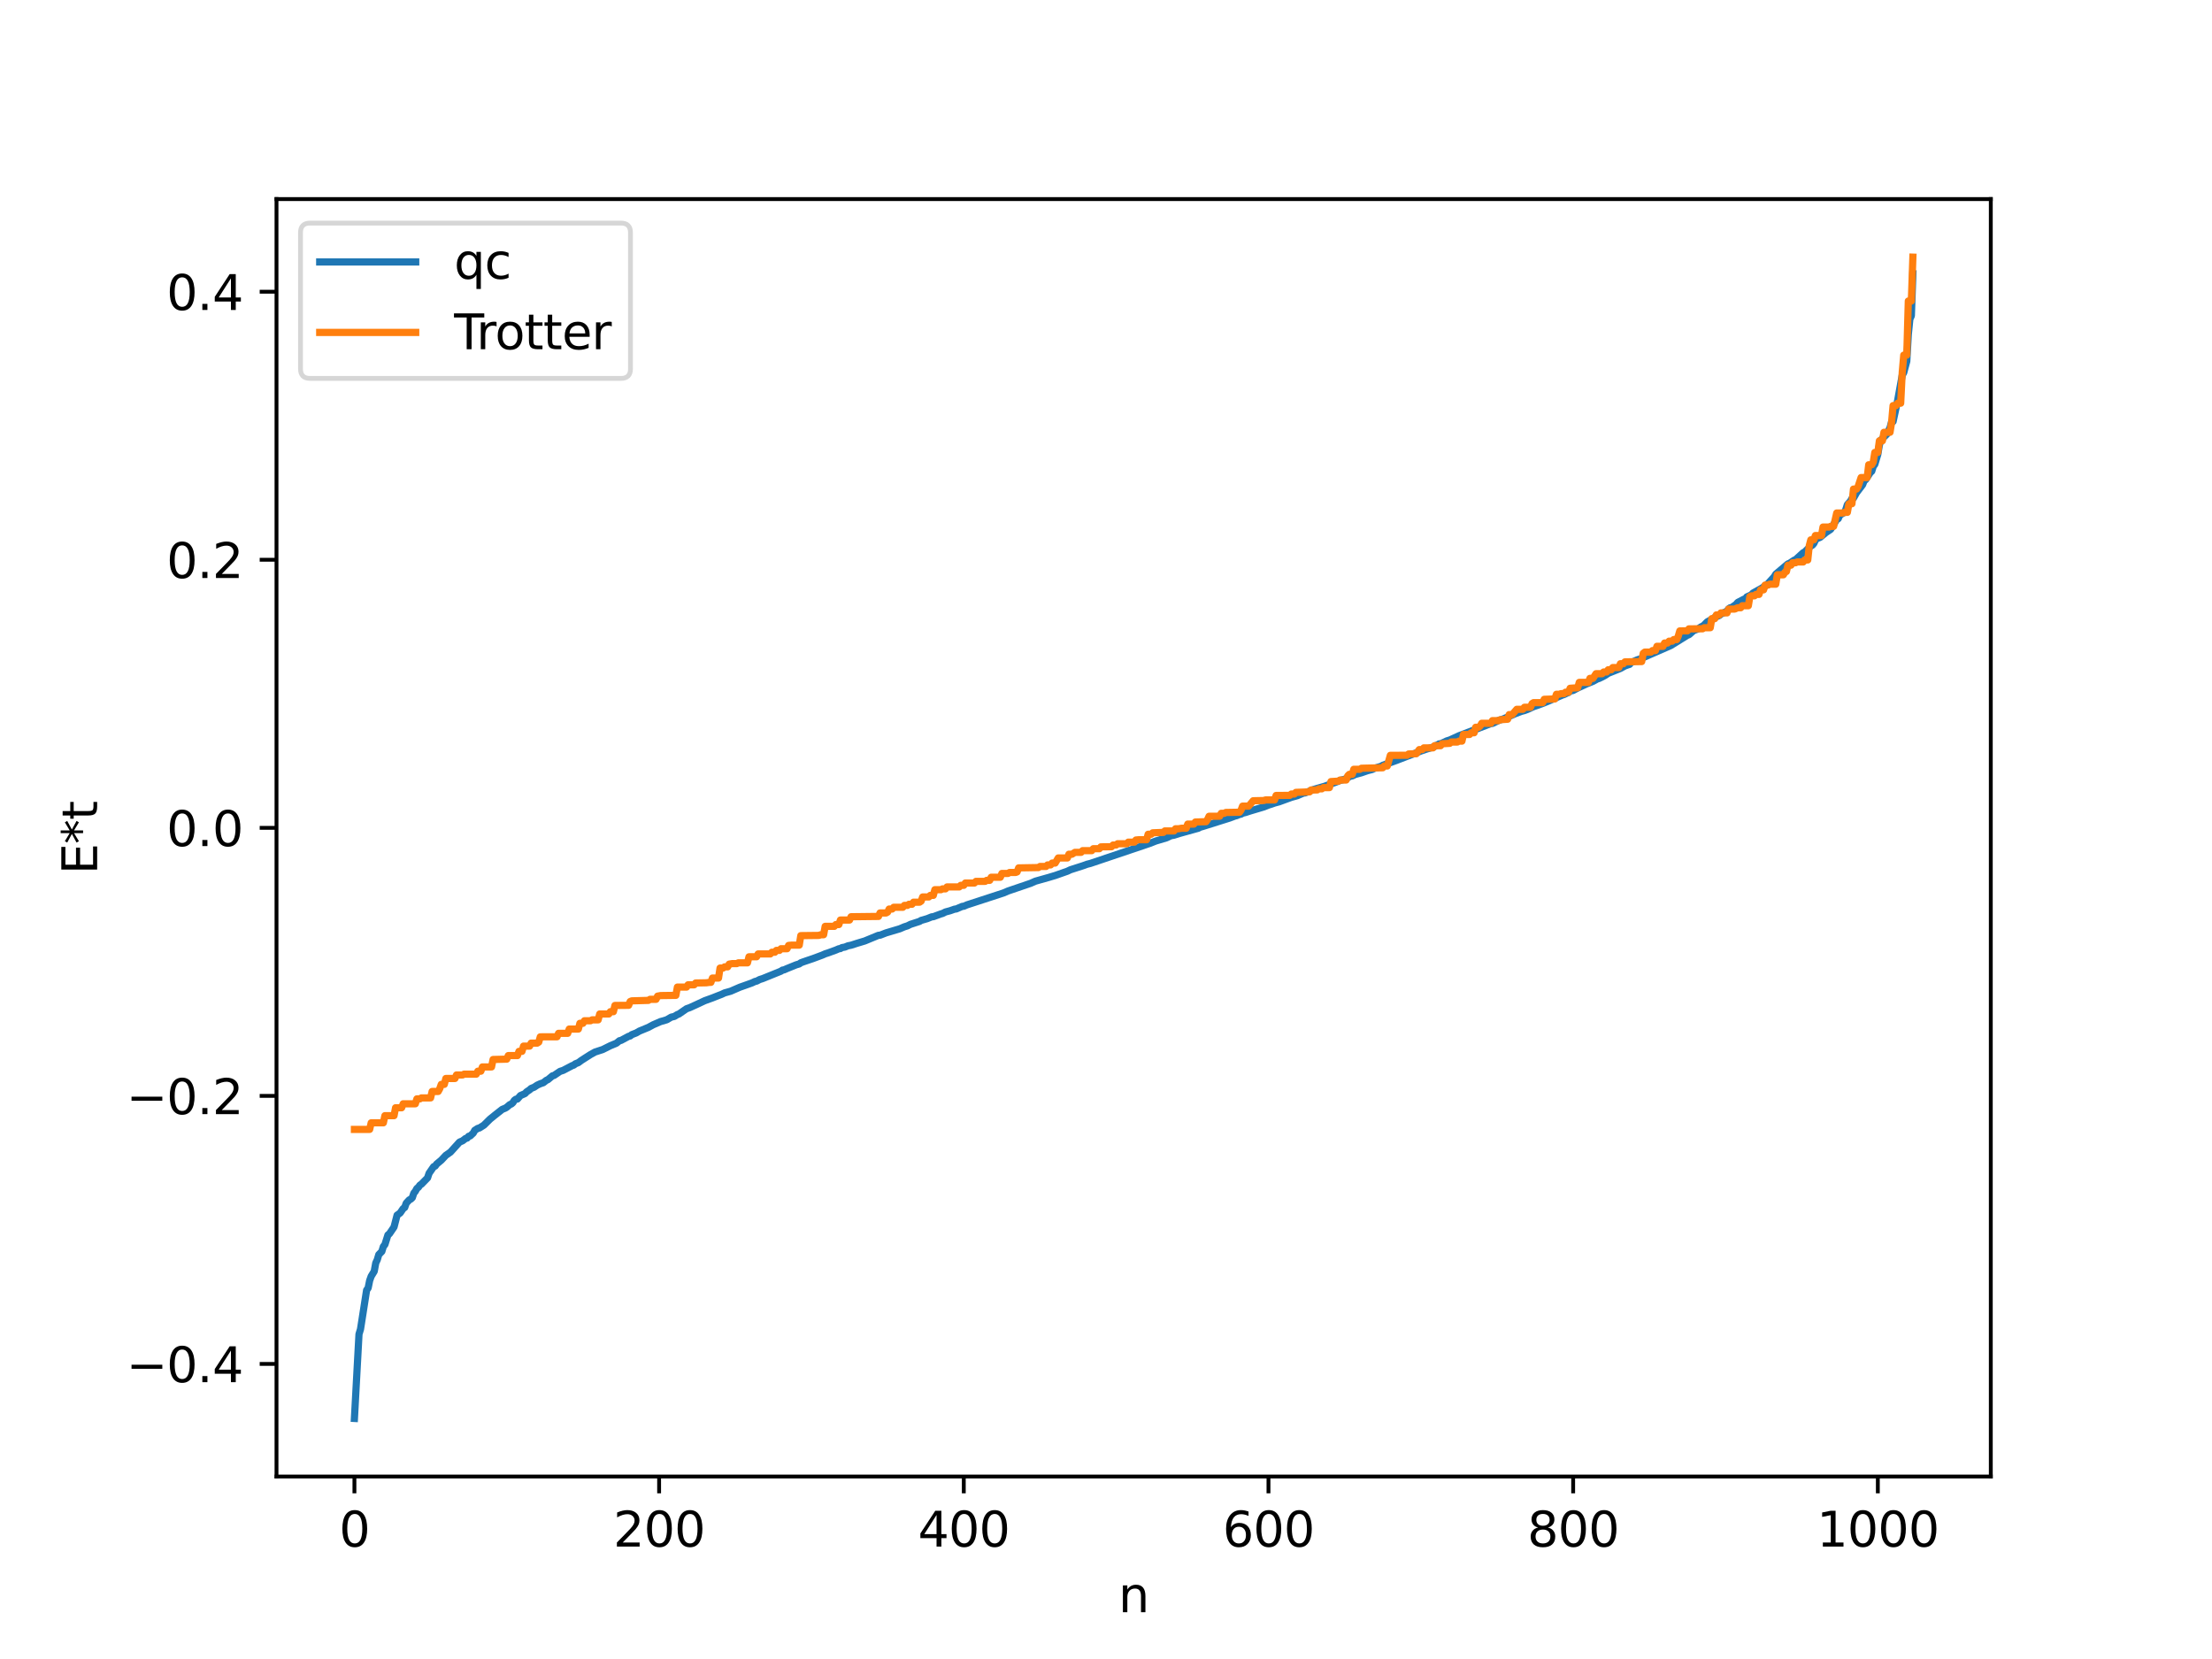 <?xml version="1.0" encoding="utf-8" standalone="no"?>
<!DOCTYPE svg PUBLIC "-//W3C//DTD SVG 1.1//EN"
  "http://www.w3.org/Graphics/SVG/1.1/DTD/svg11.dtd">
<svg xmlns:xlink="http://www.w3.org/1999/xlink" width="460.8pt" height="345.6pt" viewBox="0 0 460.8 345.6" xmlns="http://www.w3.org/2000/svg" version="1.1">
 <defs>
  <style type="text/css">*{stroke-linejoin: round; stroke-linecap: butt}</style>
 </defs>
 <g id="figure_1">
  <g id="patch_1">
   <path d="M 0 345.6 
L 460.8 345.6 
L 460.8 0 
L 0 0 
z
" style="fill: #ffffff"/>
  </g>
  <g id="axes_1">
   <g id="patch_2">
    <path d="M 57.6 307.584 
L 414.72 307.584 
L 414.72 41.472 
L 57.6 41.472 
z
" style="fill: #ffffff"/>
   </g>
   <g id="matplotlib.axis_1">
    <g id="xtick_1">
     <g id="line2d_1">
      <defs>
       <path id="madfbb62d46" d="M 0 0 
L 0 3.5 
" style="stroke: #000000; stroke-width: 0.8"/>
      </defs>
      <g>
       <use xlink:href="#madfbb62d46" x="73.833" y="307.584" style="stroke: #000000; stroke-width: 0.8"/>
      </g>
     </g>
     <g id="text_1">
      <!-- 0 -->
      <g transform="translate(70.651 322.182) scale(0.1 -0.1)">
       <defs>
        <path id="DejaVuSans-30" d="M 2034 4250 
Q 1547 4250 1301 3770 
Q 1056 3291 1056 2328 
Q 1056 1369 1301 889 
Q 1547 409 2034 409 
Q 2525 409 2770 889 
Q 3016 1369 3016 2328 
Q 3016 3291 2770 3770 
Q 2525 4250 2034 4250 
z
M 2034 4750 
Q 2819 4750 3233 4129 
Q 3647 3509 3647 2328 
Q 3647 1150 3233 529 
Q 2819 -91 2034 -91 
Q 1250 -91 836 529 
Q 422 1150 422 2328 
Q 422 3509 836 4129 
Q 1250 4750 2034 4750 
z
" transform="scale(0.016)"/>
       </defs>
       <use xlink:href="#DejaVuSans-30"/>
      </g>
     </g>
    </g>
    <g id="xtick_2">
     <g id="line2d_2">
      <g>
       <use xlink:href="#madfbb62d46" x="137.304" y="307.584" style="stroke: #000000; stroke-width: 0.8"/>
      </g>
     </g>
     <g id="text_2">
      <!-- 200 -->
      <g transform="translate(127.76 322.182) scale(0.1 -0.1)">
       <defs>
        <path id="DejaVuSans-32" d="M 1228 531 
L 3431 531 
L 3431 0 
L 469 0 
L 469 531 
Q 828 903 1448 1529 
Q 2069 2156 2228 2338 
Q 2531 2678 2651 2914 
Q 2772 3150 2772 3378 
Q 2772 3750 2511 3984 
Q 2250 4219 1831 4219 
Q 1534 4219 1204 4116 
Q 875 4013 500 3803 
L 500 4441 
Q 881 4594 1212 4672 
Q 1544 4750 1819 4750 
Q 2544 4750 2975 4387 
Q 3406 4025 3406 3419 
Q 3406 3131 3298 2873 
Q 3191 2616 2906 2266 
Q 2828 2175 2409 1742 
Q 1991 1309 1228 531 
z
" transform="scale(0.016)"/>
       </defs>
       <use xlink:href="#DejaVuSans-32"/>
       <use xlink:href="#DejaVuSans-30" x="63.623"/>
       <use xlink:href="#DejaVuSans-30" x="127.246"/>
      </g>
     </g>
    </g>
    <g id="xtick_3">
     <g id="line2d_3">
      <g>
       <use xlink:href="#madfbb62d46" x="200.775" y="307.584" style="stroke: #000000; stroke-width: 0.8"/>
      </g>
     </g>
     <g id="text_3">
      <!-- 400 -->
      <g transform="translate(191.231 322.182) scale(0.1 -0.1)">
       <defs>
        <path id="DejaVuSans-34" d="M 2419 4116 
L 825 1625 
L 2419 1625 
L 2419 4116 
z
M 2253 4666 
L 3047 4666 
L 3047 1625 
L 3713 1625 
L 3713 1100 
L 3047 1100 
L 3047 0 
L 2419 0 
L 2419 1100 
L 313 1100 
L 313 1709 
L 2253 4666 
z
" transform="scale(0.016)"/>
       </defs>
       <use xlink:href="#DejaVuSans-34"/>
       <use xlink:href="#DejaVuSans-30" x="63.623"/>
       <use xlink:href="#DejaVuSans-30" x="127.246"/>
      </g>
     </g>
    </g>
    <g id="xtick_4">
     <g id="line2d_4">
      <g>
       <use xlink:href="#madfbb62d46" x="264.246" y="307.584" style="stroke: #000000; stroke-width: 0.8"/>
      </g>
     </g>
     <g id="text_4">
      <!-- 600 -->
      <g transform="translate(254.702 322.182) scale(0.1 -0.1)">
       <defs>
        <path id="DejaVuSans-36" d="M 2113 2584 
Q 1688 2584 1439 2293 
Q 1191 2003 1191 1497 
Q 1191 994 1439 701 
Q 1688 409 2113 409 
Q 2538 409 2786 701 
Q 3034 994 3034 1497 
Q 3034 2003 2786 2293 
Q 2538 2584 2113 2584 
z
M 3366 4563 
L 3366 3988 
Q 3128 4100 2886 4159 
Q 2644 4219 2406 4219 
Q 1781 4219 1451 3797 
Q 1122 3375 1075 2522 
Q 1259 2794 1537 2939 
Q 1816 3084 2150 3084 
Q 2853 3084 3261 2657 
Q 3669 2231 3669 1497 
Q 3669 778 3244 343 
Q 2819 -91 2113 -91 
Q 1303 -91 875 529 
Q 447 1150 447 2328 
Q 447 3434 972 4092 
Q 1497 4750 2381 4750 
Q 2619 4750 2861 4703 
Q 3103 4656 3366 4563 
z
" transform="scale(0.016)"/>
       </defs>
       <use xlink:href="#DejaVuSans-36"/>
       <use xlink:href="#DejaVuSans-30" x="63.623"/>
       <use xlink:href="#DejaVuSans-30" x="127.246"/>
      </g>
     </g>
    </g>
    <g id="xtick_5">
     <g id="line2d_5">
      <g>
       <use xlink:href="#madfbb62d46" x="327.717" y="307.584" style="stroke: #000000; stroke-width: 0.8"/>
      </g>
     </g>
     <g id="text_5">
      <!-- 800 -->
      <g transform="translate(318.173 322.182) scale(0.1 -0.1)">
       <defs>
        <path id="DejaVuSans-38" d="M 2034 2216 
Q 1584 2216 1326 1975 
Q 1069 1734 1069 1313 
Q 1069 891 1326 650 
Q 1584 409 2034 409 
Q 2484 409 2743 651 
Q 3003 894 3003 1313 
Q 3003 1734 2745 1975 
Q 2488 2216 2034 2216 
z
M 1403 2484 
Q 997 2584 770 2862 
Q 544 3141 544 3541 
Q 544 4100 942 4425 
Q 1341 4750 2034 4750 
Q 2731 4750 3128 4425 
Q 3525 4100 3525 3541 
Q 3525 3141 3298 2862 
Q 3072 2584 2669 2484 
Q 3125 2378 3379 2068 
Q 3634 1759 3634 1313 
Q 3634 634 3220 271 
Q 2806 -91 2034 -91 
Q 1263 -91 848 271 
Q 434 634 434 1313 
Q 434 1759 690 2068 
Q 947 2378 1403 2484 
z
M 1172 3481 
Q 1172 3119 1398 2916 
Q 1625 2713 2034 2713 
Q 2441 2713 2670 2916 
Q 2900 3119 2900 3481 
Q 2900 3844 2670 4047 
Q 2441 4250 2034 4250 
Q 1625 4250 1398 4047 
Q 1172 3844 1172 3481 
z
" transform="scale(0.016)"/>
       </defs>
       <use xlink:href="#DejaVuSans-38"/>
       <use xlink:href="#DejaVuSans-30" x="63.623"/>
       <use xlink:href="#DejaVuSans-30" x="127.246"/>
      </g>
     </g>
    </g>
    <g id="xtick_6">
     <g id="line2d_6">
      <g>
       <use xlink:href="#madfbb62d46" x="391.188" y="307.584" style="stroke: #000000; stroke-width: 0.8"/>
      </g>
     </g>
     <g id="text_6">
      <!-- 1000 -->
      <g transform="translate(378.463 322.182) scale(0.1 -0.1)">
       <defs>
        <path id="DejaVuSans-31" d="M 794 531 
L 1825 531 
L 1825 4091 
L 703 3866 
L 703 4441 
L 1819 4666 
L 2450 4666 
L 2450 531 
L 3481 531 
L 3481 0 
L 794 0 
L 794 531 
z
" transform="scale(0.016)"/>
       </defs>
       <use xlink:href="#DejaVuSans-31"/>
       <use xlink:href="#DejaVuSans-30" x="63.623"/>
       <use xlink:href="#DejaVuSans-30" x="127.246"/>
       <use xlink:href="#DejaVuSans-30" x="190.869"/>
      </g>
     </g>
    </g>
    <g id="text_7">
     <!-- n -->
     <g transform="translate(232.991 335.861) scale(0.1 -0.1)">
      <defs>
       <path id="DejaVuSans-6e" d="M 3513 2113 
L 3513 0 
L 2938 0 
L 2938 2094 
Q 2938 2591 2744 2837 
Q 2550 3084 2163 3084 
Q 1697 3084 1428 2787 
Q 1159 2491 1159 1978 
L 1159 0 
L 581 0 
L 581 3500 
L 1159 3500 
L 1159 2956 
Q 1366 3272 1645 3428 
Q 1925 3584 2291 3584 
Q 2894 3584 3203 3211 
Q 3513 2838 3513 2113 
z
" transform="scale(0.016)"/>
      </defs>
      <use xlink:href="#DejaVuSans-6e"/>
     </g>
    </g>
   </g>
   <g id="matplotlib.axis_2">
    <g id="ytick_1">
     <g id="line2d_7">
      <defs>
       <path id="md771cda0fe" d="M 0 0 
L -3.5 0 
" style="stroke: #000000; stroke-width: 0.8"/>
      </defs>
      <g>
       <use xlink:href="#md771cda0fe" x="57.6" y="284.133" style="stroke: #000000; stroke-width: 0.8"/>
      </g>
     </g>
     <g id="text_8">
      <!-- −0.4 -->
      <g transform="translate(26.317 287.932) scale(0.1 -0.1)">
       <defs>
        <path id="DejaVuSans-2212" d="M 678 2272 
L 4684 2272 
L 4684 1741 
L 678 1741 
L 678 2272 
z
" transform="scale(0.016)"/>
        <path id="DejaVuSans-2e" d="M 684 794 
L 1344 794 
L 1344 0 
L 684 0 
L 684 794 
z
" transform="scale(0.016)"/>
       </defs>
       <use xlink:href="#DejaVuSans-2212"/>
       <use xlink:href="#DejaVuSans-30" x="83.789"/>
       <use xlink:href="#DejaVuSans-2e" x="147.412"/>
       <use xlink:href="#DejaVuSans-34" x="179.199"/>
      </g>
     </g>
    </g>
    <g id="ytick_2">
     <g id="line2d_8">
      <g>
       <use xlink:href="#md771cda0fe" x="57.6" y="228.293" style="stroke: #000000; stroke-width: 0.8"/>
      </g>
     </g>
     <g id="text_9">
      <!-- −0.2 -->
      <g transform="translate(26.317 232.092) scale(0.1 -0.1)">
       <use xlink:href="#DejaVuSans-2212"/>
       <use xlink:href="#DejaVuSans-30" x="83.789"/>
       <use xlink:href="#DejaVuSans-2e" x="147.412"/>
       <use xlink:href="#DejaVuSans-32" x="179.199"/>
      </g>
     </g>
    </g>
    <g id="ytick_3">
     <g id="line2d_9">
      <g>
       <use xlink:href="#md771cda0fe" x="57.6" y="172.452" style="stroke: #000000; stroke-width: 0.8"/>
      </g>
     </g>
     <g id="text_10">
      <!-- 0.0 -->
      <g transform="translate(34.697 176.252) scale(0.1 -0.1)">
       <use xlink:href="#DejaVuSans-30"/>
       <use xlink:href="#DejaVuSans-2e" x="63.623"/>
       <use xlink:href="#DejaVuSans-30" x="95.41"/>
      </g>
     </g>
    </g>
    <g id="ytick_4">
     <g id="line2d_10">
      <g>
       <use xlink:href="#md771cda0fe" x="57.6" y="116.612" style="stroke: #000000; stroke-width: 0.8"/>
      </g>
     </g>
     <g id="text_11">
      <!-- 0.2 -->
      <g transform="translate(34.697 120.411) scale(0.1 -0.1)">
       <use xlink:href="#DejaVuSans-30"/>
       <use xlink:href="#DejaVuSans-2e" x="63.623"/>
       <use xlink:href="#DejaVuSans-32" x="95.41"/>
      </g>
     </g>
    </g>
    <g id="ytick_5">
     <g id="line2d_11">
      <g>
       <use xlink:href="#md771cda0fe" x="57.6" y="60.772" style="stroke: #000000; stroke-width: 0.8"/>
      </g>
     </g>
     <g id="text_12">
      <!-- 0.4 -->
      <g transform="translate(34.697 64.571) scale(0.1 -0.1)">
       <use xlink:href="#DejaVuSans-30"/>
       <use xlink:href="#DejaVuSans-2e" x="63.623"/>
       <use xlink:href="#DejaVuSans-34" x="95.41"/>
      </g>
     </g>
    </g>
    <g id="text_13">
     <!-- E*t -->
     <g transform="translate(20.238 182.148) rotate(-90) scale(0.1 -0.1)">
      <defs>
       <path id="DejaVuSans-45" d="M 628 4666 
L 3578 4666 
L 3578 4134 
L 1259 4134 
L 1259 2753 
L 3481 2753 
L 3481 2222 
L 1259 2222 
L 1259 531 
L 3634 531 
L 3634 0 
L 628 0 
L 628 4666 
z
" transform="scale(0.016)"/>
       <path id="DejaVuSans-2a" d="M 3009 3897 
L 1888 3291 
L 3009 2681 
L 2828 2375 
L 1778 3009 
L 1778 1831 
L 1422 1831 
L 1422 3009 
L 372 2375 
L 191 2681 
L 1313 3291 
L 191 3897 
L 372 4206 
L 1422 3572 
L 1422 4750 
L 1778 4750 
L 1778 3572 
L 2828 4206 
L 3009 3897 
z
" transform="scale(0.016)"/>
       <path id="DejaVuSans-74" d="M 1172 4494 
L 1172 3500 
L 2356 3500 
L 2356 3053 
L 1172 3053 
L 1172 1153 
Q 1172 725 1289 603 
Q 1406 481 1766 481 
L 2356 481 
L 2356 0 
L 1766 0 
Q 1100 0 847 248 
Q 594 497 594 1153 
L 594 3053 
L 172 3053 
L 172 3500 
L 594 3500 
L 594 4494 
L 1172 4494 
z
" transform="scale(0.016)"/>
      </defs>
      <use xlink:href="#DejaVuSans-45"/>
      <use xlink:href="#DejaVuSans-2a" x="63.184"/>
      <use xlink:href="#DejaVuSans-74" x="113.184"/>
     </g>
    </g>
   </g>
   <g id="line2d_12">
    <path d="M 73.833 295.488 
L 74.785 277.936 
L 75.102 276.887 
L 76.372 268.76 
L 76.689 268.324 
L 77.006 266.764 
L 77.324 265.873 
L 77.958 264.836 
L 78.276 263.103 
L 78.593 262.425 
L 78.91 261.359 
L 79.545 260.703 
L 79.862 259.661 
L 80.18 259.276 
L 80.815 257.264 
L 81.132 257.009 
L 82.084 255.606 
L 82.719 253.145 
L 83.353 252.695 
L 83.988 251.764 
L 84.305 251.55 
L 84.623 250.647 
L 85.258 249.959 
L 85.575 249.801 
L 85.892 249.491 
L 86.21 248.55 
L 86.527 248.165 
L 86.844 247.575 
L 87.162 247.337 
L 87.479 246.881 
L 87.796 246.677 
L 89.066 245.373 
L 89.383 244.421 
L 90.335 243.043 
L 90.653 242.915 
L 90.97 242.486 
L 91.922 241.694 
L 92.874 240.679 
L 93.509 240.233 
L 93.826 240.018 
L 95.73 237.915 
L 96.365 237.648 
L 97 237.154 
L 97.317 237.086 
L 97.634 236.706 
L 97.952 236.635 
L 98.586 236.04 
L 98.904 235.462 
L 99.539 235.058 
L 99.856 234.99 
L 100.808 234.386 
L 102.077 233.131 
L 103.029 232.359 
L 104.616 231.106 
L 105.251 230.851 
L 105.568 230.656 
L 106.203 230.109 
L 106.52 229.988 
L 106.838 229.708 
L 107.155 229.21 
L 107.472 228.985 
L 107.79 228.948 
L 108.424 228.222 
L 109.377 227.811 
L 109.694 227.455 
L 110.329 227.031 
L 110.646 226.739 
L 111.281 226.48 
L 111.915 226.055 
L 112.55 225.763 
L 113.185 225.548 
L 113.82 225.047 
L 114.137 224.912 
L 115.089 224.117 
L 115.406 224.041 
L 116.676 223.182 
L 117.31 222.981 
L 119.215 221.983 
L 119.532 221.884 
L 119.849 221.616 
L 120.484 221.363 
L 121.119 220.892 
L 123.023 219.676 
L 123.975 219.151 
L 125.562 218.634 
L 127.148 217.841 
L 128.418 217.313 
L 129.053 216.8 
L 129.37 216.736 
L 130.957 215.883 
L 131.274 215.815 
L 131.591 215.547 
L 132.543 215.176 
L 133.178 214.804 
L 135.082 214.017 
L 136.034 213.496 
L 137.621 212.806 
L 138.256 212.636 
L 138.891 212.435 
L 139.843 211.886 
L 140.477 211.74 
L 141.112 211.352 
L 141.429 211.237 
L 143.016 210.141 
L 143.651 209.922 
L 144.92 209.347 
L 146.824 208.459 
L 148.411 207.886 
L 149.681 207.383 
L 150.315 207.142 
L 150.95 206.84 
L 152.22 206.483 
L 154.124 205.654 
L 155.076 205.32 
L 156.662 204.752 
L 157.297 204.45 
L 157.615 204.389 
L 158.249 204.057 
L 158.884 203.855 
L 162.692 202.311 
L 163.01 202.087 
L 163.327 202.042 
L 163.962 201.761 
L 165.866 200.989 
L 166.5 200.803 
L 166.818 200.566 
L 167.453 200.331 
L 169.357 199.688 
L 171.261 198.98 
L 171.896 198.7 
L 172.53 198.496 
L 174.117 197.918 
L 174.752 197.641 
L 175.069 197.607 
L 175.386 197.405 
L 176.021 197.289 
L 176.656 197.029 
L 177.291 196.905 
L 178.56 196.497 
L 180.147 196.019 
L 183.003 194.84 
L 183.32 194.824 
L 184.59 194.333 
L 187.446 193.481 
L 188.398 193.072 
L 189.033 192.876 
L 189.667 192.559 
L 191.572 191.94 
L 191.889 191.738 
L 193.158 191.371 
L 194.11 190.988 
L 194.428 190.965 
L 196.015 190.382 
L 196.332 190.297 
L 196.967 189.98 
L 197.919 189.724 
L 198.871 189.388 
L 199.188 189.359 
L 200.458 188.813 
L 200.775 188.79 
L 201.41 188.51 
L 209.026 186.025 
L 209.978 185.617 
L 214.739 183.993 
L 215.691 183.567 
L 218.547 182.762 
L 219.181 182.569 
L 219.816 182.383 
L 222.355 181.489 
L 222.99 181.188 
L 225.529 180.374 
L 226.481 180.032 
L 227.115 179.877 
L 239.492 175.701 
L 240.762 175.202 
L 242.983 174.542 
L 243.935 174.098 
L 244.57 173.986 
L 245.839 173.588 
L 249.648 172.531 
L 249.965 172.339 
L 250.6 172.16 
L 255.677 170.563 
L 256.629 170.238 
L 257.264 169.992 
L 257.581 169.924 
L 258.216 169.66 
L 258.534 169.607 
L 258.851 169.405 
L 259.486 169.253 
L 260.438 168.944 
L 263.294 168.092 
L 264.246 167.71 
L 264.881 167.515 
L 265.515 167.29 
L 266.467 167.031 
L 269.006 166.105 
L 270.276 165.75 
L 271.545 165.202 
L 271.862 165.181 
L 272.497 164.924 
L 273.767 164.42 
L 275.036 164.054 
L 275.988 163.778 
L 278.527 162.843 
L 279.162 162.581 
L 280.114 162.333 
L 281.383 161.666 
L 281.7 161.631 
L 282.335 161.328 
L 283.605 160.989 
L 284.874 160.548 
L 285.826 160.303 
L 286.461 160.009 
L 287.73 159.625 
L 288.048 159.432 
L 288.682 159.203 
L 289.634 158.869 
L 290.904 158.411 
L 295.981 156.459 
L 296.934 156.128 
L 298.838 155.536 
L 299.155 155.283 
L 299.472 155.182 
L 299.79 154.962 
L 300.107 154.949 
L 301.377 154.347 
L 302.011 154.151 
L 302.963 153.718 
L 303.915 153.279 
L 310.58 150.727 
L 310.897 150.708 
L 312.167 150.085 
L 313.119 149.783 
L 315.658 148.672 
L 316.927 148.194 
L 317.562 148.024 
L 318.196 147.791 
L 318.831 147.501 
L 319.466 147.208 
L 320.418 146.889 
L 321.37 146.536 
L 322.322 146.152 
L 325.496 144.776 
L 325.813 144.686 
L 326.448 144.373 
L 326.765 144.266 
L 327.082 143.961 
L 327.717 143.831 
L 328.669 143.323 
L 330.573 142.444 
L 331.843 141.94 
L 332.795 141.419 
L 333.112 141.336 
L 333.747 141.029 
L 334.381 140.693 
L 335.016 140.265 
L 337.555 139.248 
L 338.507 138.725 
L 339.142 138.501 
L 339.459 138.405 
L 339.777 138.032 
L 341.046 137.465 
L 341.681 137.264 
L 343.902 136.287 
L 348.028 134.489 
L 349.297 133.713 
L 351.519 132.329 
L 351.836 132.221 
L 352.788 131.379 
L 353.74 131.012 
L 354.375 130.575 
L 354.692 130.451 
L 355.01 130.201 
L 355.644 129.546 
L 356.279 129.197 
L 356.914 128.955 
L 357.231 128.582 
L 358.183 128.209 
L 358.5 127.926 
L 359.453 127.472 
L 359.77 127.31 
L 360.087 126.852 
L 360.405 126.62 
L 360.722 126.568 
L 361.674 125.908 
L 361.991 125.504 
L 363.261 124.837 
L 363.578 124.75 
L 363.896 124.345 
L 364.848 123.918 
L 365.165 123.556 
L 367.069 122.494 
L 367.704 122.051 
L 368.021 121.892 
L 369.608 120.144 
L 369.925 119.612 
L 372.464 117.467 
L 372.781 117.356 
L 373.734 116.712 
L 374.051 116.591 
L 375.638 115.145 
L 375.955 114.989 
L 377.224 113.734 
L 377.542 113.58 
L 377.859 113.208 
L 378.177 112.516 
L 378.494 112.201 
L 379.129 111.961 
L 380.398 110.914 
L 381.35 110.288 
L 382.62 108.218 
L 382.937 108.049 
L 383.254 107.332 
L 383.889 106.925 
L 384.206 106.782 
L 384.524 106.115 
L 384.841 105.113 
L 385.476 104.403 
L 385.793 103.85 
L 386.11 103.773 
L 386.745 102.645 
L 388.015 100.975 
L 388.332 100.149 
L 388.649 99.926 
L 389.601 98.458 
L 389.919 98.169 
L 390.236 97.154 
L 390.553 96.745 
L 391.188 94.622 
L 391.505 92.72 
L 391.823 91.676 
L 393.092 90.413 
L 393.727 89.082 
L 394.044 87.919 
L 394.362 87.812 
L 395.314 83.433 
L 396.266 78.169 
L 396.583 77.614 
L 397.218 75.244 
L 397.535 69.677 
L 397.853 66.491 
L 398.17 65.775 
L 398.487 57.034 
L 398.487 57.034 
" clip-path="url(#pab62480871)" style="fill: none; stroke: #1f77b4; stroke-width: 1.5; stroke-linecap: square"/>
   </g>
   <g id="line2d_13">
    <path d="M 73.833 235.273 
L 77.006 235.273 
L 77.324 233.906 
L 79.862 233.906 
L 80.18 232.415 
L 82.084 232.415 
L 82.401 230.767 
L 83.671 230.767 
L 83.988 229.94 
L 86.527 229.94 
L 86.844 228.916 
L 87.479 228.916 
L 87.796 228.712 
L 89.7 228.712 
L 90.018 227.371 
L 91.287 227.371 
L 91.605 226.79 
L 91.922 225.896 
L 92.557 225.896 
L 92.874 224.667 
L 94.778 224.667 
L 95.096 223.934 
L 96.365 223.934 
L 96.682 223.763 
L 99.221 223.763 
L 99.539 223.152 
L 100.173 223.152 
L 100.491 222.262 
L 102.395 222.262 
L 102.712 220.712 
L 105.568 220.639 
L 105.886 219.898 
L 107.79 219.898 
L 108.107 219.02 
L 108.742 219.02 
L 109.059 217.923 
L 110.329 217.923 
L 110.646 217.299 
L 111.915 217.299 
L 112.233 217.09 
L 112.55 215.994 
L 116.041 215.98 
L 116.358 215.259 
L 118.262 215.259 
L 118.58 214.371 
L 120.484 214.371 
L 120.801 213.176 
L 121.436 213.176 
L 121.753 212.64 
L 123.023 212.64 
L 123.34 212.453 
L 124.61 212.453 
L 124.927 211.229 
L 126.831 211.229 
L 127.148 210.753 
L 127.783 210.753 
L 128.1 209.454 
L 130.957 209.424 
L 131.274 208.637 
L 131.591 208.497 
L 135.082 208.397 
L 135.4 208.177 
L 136.669 208.177 
L 136.986 207.514 
L 137.621 207.397 
L 140.795 207.353 
L 141.112 205.629 
L 143.016 205.629 
L 143.334 205.154 
L 144.603 205.154 
L 144.92 204.777 
L 147.142 204.733 
L 147.777 204.645 
L 148.094 204.645 
L 148.411 203.748 
L 149.681 203.748 
L 149.998 201.665 
L 150.633 201.665 
L 150.95 201.414 
L 151.585 201.414 
L 151.902 200.845 
L 152.537 200.735 
L 153.489 200.735 
L 153.806 200.58 
L 155.71 200.58 
L 156.028 199.318 
L 157.615 199.313 
L 157.932 198.725 
L 160.471 198.725 
L 160.788 198.368 
L 161.423 198.368 
L 161.74 197.983 
L 162.375 197.983 
L 162.692 197.636 
L 163.962 197.636 
L 164.279 196.948 
L 164.914 196.888 
L 166.5 196.888 
L 166.818 194.91 
L 170.626 194.865 
L 170.943 194.721 
L 171.578 194.721 
L 171.896 192.976 
L 173.8 192.976 
L 174.117 192.602 
L 174.752 192.602 
L 175.069 191.662 
L 176.973 191.662 
L 177.291 190.973 
L 183.003 190.907 
L 183.32 190.187 
L 184.59 190.187 
L 184.907 190.013 
L 185.224 189.369 
L 185.859 189.369 
L 186.177 189.003 
L 188.081 189.003 
L 188.398 188.612 
L 189.033 188.612 
L 189.35 188.377 
L 189.985 188.377 
L 190.302 187.94 
L 191.572 187.94 
L 191.889 187.723 
L 192.206 186.855 
L 193.476 186.855 
L 193.793 186.523 
L 194.428 186.523 
L 194.745 185.343 
L 196.015 185.343 
L 196.332 185.167 
L 196.967 185.167 
L 197.284 184.765 
L 199.823 184.765 
L 200.14 184.433 
L 200.775 184.433 
L 201.092 183.95 
L 202.996 183.95 
L 203.314 183.604 
L 205.218 183.604 
L 205.535 183.392 
L 206.17 183.392 
L 206.487 182.746 
L 208.391 182.746 
L 208.709 181.958 
L 209.978 181.958 
L 210.296 181.757 
L 211.565 181.757 
L 211.882 181.634 
L 212.2 180.799 
L 216.325 180.727 
L 216.643 180.499 
L 217.912 180.499 
L 218.229 180.178 
L 218.864 180.178 
L 219.181 179.791 
L 219.816 179.791 
L 220.451 178.728 
L 222.355 178.728 
L 222.672 177.952 
L 223.307 177.952 
L 223.942 177.556 
L 225.211 177.556 
L 225.529 177.205 
L 227.433 177.205 
L 227.75 176.802 
L 229.02 176.802 
L 229.337 176.418 
L 231.558 176.387 
L 231.876 176.033 
L 232.51 176.033 
L 232.828 175.763 
L 234.732 175.763 
L 235.049 175.431 
L 236.319 175.431 
L 236.636 174.988 
L 237.271 174.93 
L 238.858 174.93 
L 239.175 173.792 
L 239.81 173.792 
L 240.127 173.491 
L 242.348 173.403 
L 242.666 173.096 
L 244.57 173.096 
L 244.887 172.646 
L 245.522 172.646 
L 246.157 172.535 
L 247.109 172.535 
L 247.426 171.671 
L 248.696 171.671 
L 249.013 171.241 
L 251.234 171.171 
L 251.552 170.722 
L 251.869 170.044 
L 254.091 170.032 
L 254.408 169.427 
L 255.043 169.427 
L 255.36 169.25 
L 258.216 169.2 
L 258.534 168.757 
L 258.851 167.931 
L 260.12 167.931 
L 261.072 166.809 
L 263.294 166.761 
L 263.611 166.642 
L 265.515 166.642 
L 265.833 165.71 
L 268.689 165.688 
L 269.006 165.409 
L 269.641 165.409 
L 269.958 165.064 
L 272.815 164.961 
L 273.132 164.557 
L 274.401 164.557 
L 274.719 164.332 
L 275.353 164.332 
L 275.671 164.075 
L 276.94 164.075 
L 277.258 162.814 
L 278.844 162.722 
L 279.162 162.492 
L 280.431 162.492 
L 280.748 161.635 
L 281.066 161.318 
L 281.7 161.318 
L 282.018 160.258 
L 283.287 160.258 
L 283.605 160.04 
L 288.048 159.942 
L 288.365 159.569 
L 289 159.569 
L 289.634 157.347 
L 293.125 157.338 
L 293.443 157.066 
L 294.395 157.028 
L 295.029 157.028 
L 295.664 156.152 
L 296.299 156.152 
L 296.616 155.794 
L 298.52 155.794 
L 298.838 155.344 
L 300.107 155.344 
L 300.424 154.941 
L 302.011 154.853 
L 302.329 154.577 
L 303.598 154.577 
L 303.915 154.39 
L 304.55 154.39 
L 304.867 153.006 
L 306.137 153.006 
L 306.454 152.651 
L 307.089 152.651 
L 307.406 151.504 
L 308.041 151.504 
L 308.358 151.222 
L 308.676 150.671 
L 310.58 150.671 
L 310.897 150.122 
L 312.167 150.122 
L 312.484 149.938 
L 314.071 149.829 
L 314.388 148.864 
L 315.023 148.864 
L 315.975 147.762 
L 317.244 147.762 
L 317.562 147.338 
L 318.831 147.338 
L 319.148 146.579 
L 319.466 146.375 
L 321.37 146.375 
L 321.687 145.678 
L 323.909 145.607 
L 324.226 144.63 
L 324.861 144.63 
L 325.178 144.496 
L 325.813 144.496 
L 326.13 144.196 
L 326.765 144.196 
L 327.082 143.379 
L 328.669 143.269 
L 328.986 142.153 
L 330.891 142.153 
L 331.208 141.317 
L 331.843 141.317 
L 332.477 140.347 
L 333.747 140.347 
L 334.064 139.99 
L 334.699 139.99 
L 335.016 139.523 
L 335.651 139.523 
L 335.968 139.062 
L 337.238 139.062 
L 337.555 138.271 
L 338.19 138.271 
L 338.507 137.879 
L 341.998 137.817 
L 342.315 136.095 
L 342.633 135.848 
L 343.902 135.848 
L 344.22 135.536 
L 344.854 135.536 
L 345.172 134.637 
L 346.441 134.637 
L 346.758 133.95 
L 347.393 133.95 
L 347.71 133.566 
L 348.345 133.566 
L 348.662 133.233 
L 349.297 133.233 
L 349.615 132.507 
L 349.932 131.429 
L 351.519 131.422 
L 351.836 131.002 
L 354.692 130.987 
L 355.01 130.766 
L 356.279 130.766 
L 356.596 128.87 
L 357.231 128.87 
L 357.548 128.097 
L 358.183 128.097 
L 358.5 127.677 
L 359.77 127.677 
L 360.087 126.886 
L 361.357 126.886 
L 361.991 126.606 
L 362.626 126.606 
L 362.943 126.185 
L 364.213 126.185 
L 364.53 124.267 
L 364.848 124.125 
L 365.482 124.125 
L 365.8 123.828 
L 366.434 123.828 
L 366.752 122.876 
L 367.386 122.876 
L 367.704 121.878 
L 368.339 121.878 
L 368.656 121.701 
L 369.925 121.701 
L 370.243 119.741 
L 371.512 119.741 
L 371.829 119.215 
L 372.147 119.055 
L 372.464 117.737 
L 373.099 117.737 
L 373.416 117.235 
L 374.051 117.235 
L 374.368 117.072 
L 375.638 117.072 
L 375.955 116.65 
L 376.59 116.65 
L 376.907 113.655 
L 377.224 112.456 
L 377.859 112.456 
L 378.177 111.56 
L 379.446 111.56 
L 379.763 109.794 
L 381.033 109.794 
L 381.35 109.641 
L 381.985 109.641 
L 382.62 106.865 
L 383.889 106.865 
L 384.206 106.732 
L 384.841 106.732 
L 385.158 104.938 
L 385.793 104.938 
L 386.11 101.883 
L 386.745 101.883 
L 387.062 101.403 
L 387.697 99.483 
L 388.967 99.483 
L 389.284 96.814 
L 389.919 96.814 
L 390.236 96.235 
L 390.553 94.252 
L 391.188 94.252 
L 391.505 91.833 
L 392.14 91.833 
L 392.458 90.054 
L 393.727 90.054 
L 394.044 88.089 
L 394.362 84.49 
L 394.996 84.49 
L 395.314 83.998 
L 395.948 83.998 
L 396.266 77.63 
L 396.583 73.977 
L 397.218 73.977 
L 397.535 62.708 
L 398.17 62.708 
L 398.487 53.568 
L 398.487 53.568 
" clip-path="url(#pab62480871)" style="fill: none; stroke: #ff7f0e; stroke-width: 1.5; stroke-linecap: square"/>
   </g>
   <g id="patch_3">
    <path d="M 57.6 307.584 
L 57.6 41.472 
" style="fill: none; stroke: #000000; stroke-width: 0.8; stroke-linejoin: miter; stroke-linecap: square"/>
   </g>
   <g id="patch_4">
    <path d="M 414.72 307.584 
L 414.72 41.472 
" style="fill: none; stroke: #000000; stroke-width: 0.8; stroke-linejoin: miter; stroke-linecap: square"/>
   </g>
   <g id="patch_5">
    <path d="M 57.6 307.584 
L 414.72 307.584 
" style="fill: none; stroke: #000000; stroke-width: 0.8; stroke-linejoin: miter; stroke-linecap: square"/>
   </g>
   <g id="patch_6">
    <path d="M 57.6 41.472 
L 414.72 41.472 
" style="fill: none; stroke: #000000; stroke-width: 0.8; stroke-linejoin: miter; stroke-linecap: square"/>
   </g>
   <g id="legend_1">
    <g id="patch_7">
     <path d="M 64.6 78.828 
L 129.342 78.828 
Q 131.342 78.828 131.342 76.828 
L 131.342 48.472 
Q 131.342 46.472 129.342 46.472 
L 64.6 46.472 
Q 62.6 46.472 62.6 48.472 
L 62.6 76.828 
Q 62.6 78.828 64.6 78.828 
z
" style="fill: #ffffff; opacity: 0.8; stroke: #cccccc; stroke-linejoin: miter"/>
    </g>
    <g id="line2d_14">
     <path d="M 66.6 54.57 
L 76.6 54.57 
L 86.6 54.57 
" style="fill: none; stroke: #1f77b4; stroke-width: 1.5; stroke-linecap: square"/>
    </g>
    <g id="text_14">
     <!-- qc -->
     <g transform="translate(94.6 58.07) scale(0.1 -0.1)">
      <defs>
       <path id="DejaVuSans-71" d="M 947 1747 
Q 947 1113 1208 752 
Q 1469 391 1925 391 
Q 2381 391 2643 752 
Q 2906 1113 2906 1747 
Q 2906 2381 2643 2742 
Q 2381 3103 1925 3103 
Q 1469 3103 1208 2742 
Q 947 2381 947 1747 
z
M 2906 525 
Q 2725 213 2448 61 
Q 2172 -91 1784 -91 
Q 1150 -91 751 415 
Q 353 922 353 1747 
Q 353 2572 751 3078 
Q 1150 3584 1784 3584 
Q 2172 3584 2448 3432 
Q 2725 3281 2906 2969 
L 2906 3500 
L 3481 3500 
L 3481 -1331 
L 2906 -1331 
L 2906 525 
z
" transform="scale(0.016)"/>
       <path id="DejaVuSans-63" d="M 3122 3366 
L 3122 2828 
Q 2878 2963 2633 3030 
Q 2388 3097 2138 3097 
Q 1578 3097 1268 2742 
Q 959 2388 959 1747 
Q 959 1106 1268 751 
Q 1578 397 2138 397 
Q 2388 397 2633 464 
Q 2878 531 3122 666 
L 3122 134 
Q 2881 22 2623 -34 
Q 2366 -91 2075 -91 
Q 1284 -91 818 406 
Q 353 903 353 1747 
Q 353 2603 823 3093 
Q 1294 3584 2113 3584 
Q 2378 3584 2631 3529 
Q 2884 3475 3122 3366 
z
" transform="scale(0.016)"/>
      </defs>
      <use xlink:href="#DejaVuSans-71"/>
      <use xlink:href="#DejaVuSans-63" x="63.477"/>
     </g>
    </g>
    <g id="line2d_15">
     <path d="M 66.6 69.249 
L 76.6 69.249 
L 86.6 69.249 
" style="fill: none; stroke: #ff7f0e; stroke-width: 1.5; stroke-linecap: square"/>
    </g>
    <g id="text_15">
     <!-- Trotter -->
     <g transform="translate(94.6 72.749) scale(0.1 -0.1)">
      <defs>
       <path id="DejaVuSans-54" d="M -19 4666 
L 3928 4666 
L 3928 4134 
L 2272 4134 
L 2272 0 
L 1638 0 
L 1638 4134 
L -19 4134 
L -19 4666 
z
" transform="scale(0.016)"/>
       <path id="DejaVuSans-72" d="M 2631 2963 
Q 2534 3019 2420 3045 
Q 2306 3072 2169 3072 
Q 1681 3072 1420 2755 
Q 1159 2438 1159 1844 
L 1159 0 
L 581 0 
L 581 3500 
L 1159 3500 
L 1159 2956 
Q 1341 3275 1631 3429 
Q 1922 3584 2338 3584 
Q 2397 3584 2469 3576 
Q 2541 3569 2628 3553 
L 2631 2963 
z
" transform="scale(0.016)"/>
       <path id="DejaVuSans-6f" d="M 1959 3097 
Q 1497 3097 1228 2736 
Q 959 2375 959 1747 
Q 959 1119 1226 758 
Q 1494 397 1959 397 
Q 2419 397 2687 759 
Q 2956 1122 2956 1747 
Q 2956 2369 2687 2733 
Q 2419 3097 1959 3097 
z
M 1959 3584 
Q 2709 3584 3137 3096 
Q 3566 2609 3566 1747 
Q 3566 888 3137 398 
Q 2709 -91 1959 -91 
Q 1206 -91 779 398 
Q 353 888 353 1747 
Q 353 2609 779 3096 
Q 1206 3584 1959 3584 
z
" transform="scale(0.016)"/>
       <path id="DejaVuSans-65" d="M 3597 1894 
L 3597 1613 
L 953 1613 
Q 991 1019 1311 708 
Q 1631 397 2203 397 
Q 2534 397 2845 478 
Q 3156 559 3463 722 
L 3463 178 
Q 3153 47 2828 -22 
Q 2503 -91 2169 -91 
Q 1331 -91 842 396 
Q 353 884 353 1716 
Q 353 2575 817 3079 
Q 1281 3584 2069 3584 
Q 2775 3584 3186 3129 
Q 3597 2675 3597 1894 
z
M 3022 2063 
Q 3016 2534 2758 2815 
Q 2500 3097 2075 3097 
Q 1594 3097 1305 2825 
Q 1016 2553 972 2059 
L 3022 2063 
z
" transform="scale(0.016)"/>
      </defs>
      <use xlink:href="#DejaVuSans-54"/>
      <use xlink:href="#DejaVuSans-72" x="46.334"/>
      <use xlink:href="#DejaVuSans-6f" x="85.197"/>
      <use xlink:href="#DejaVuSans-74" x="146.379"/>
      <use xlink:href="#DejaVuSans-74" x="185.588"/>
      <use xlink:href="#DejaVuSans-65" x="224.797"/>
      <use xlink:href="#DejaVuSans-72" x="286.32"/>
     </g>
    </g>
   </g>
  </g>
 </g>
 <defs>
  <clipPath id="pab62480871">
   <rect x="57.6" y="41.472" width="357.12" height="266.112"/>
  </clipPath>
 </defs>
</svg>
